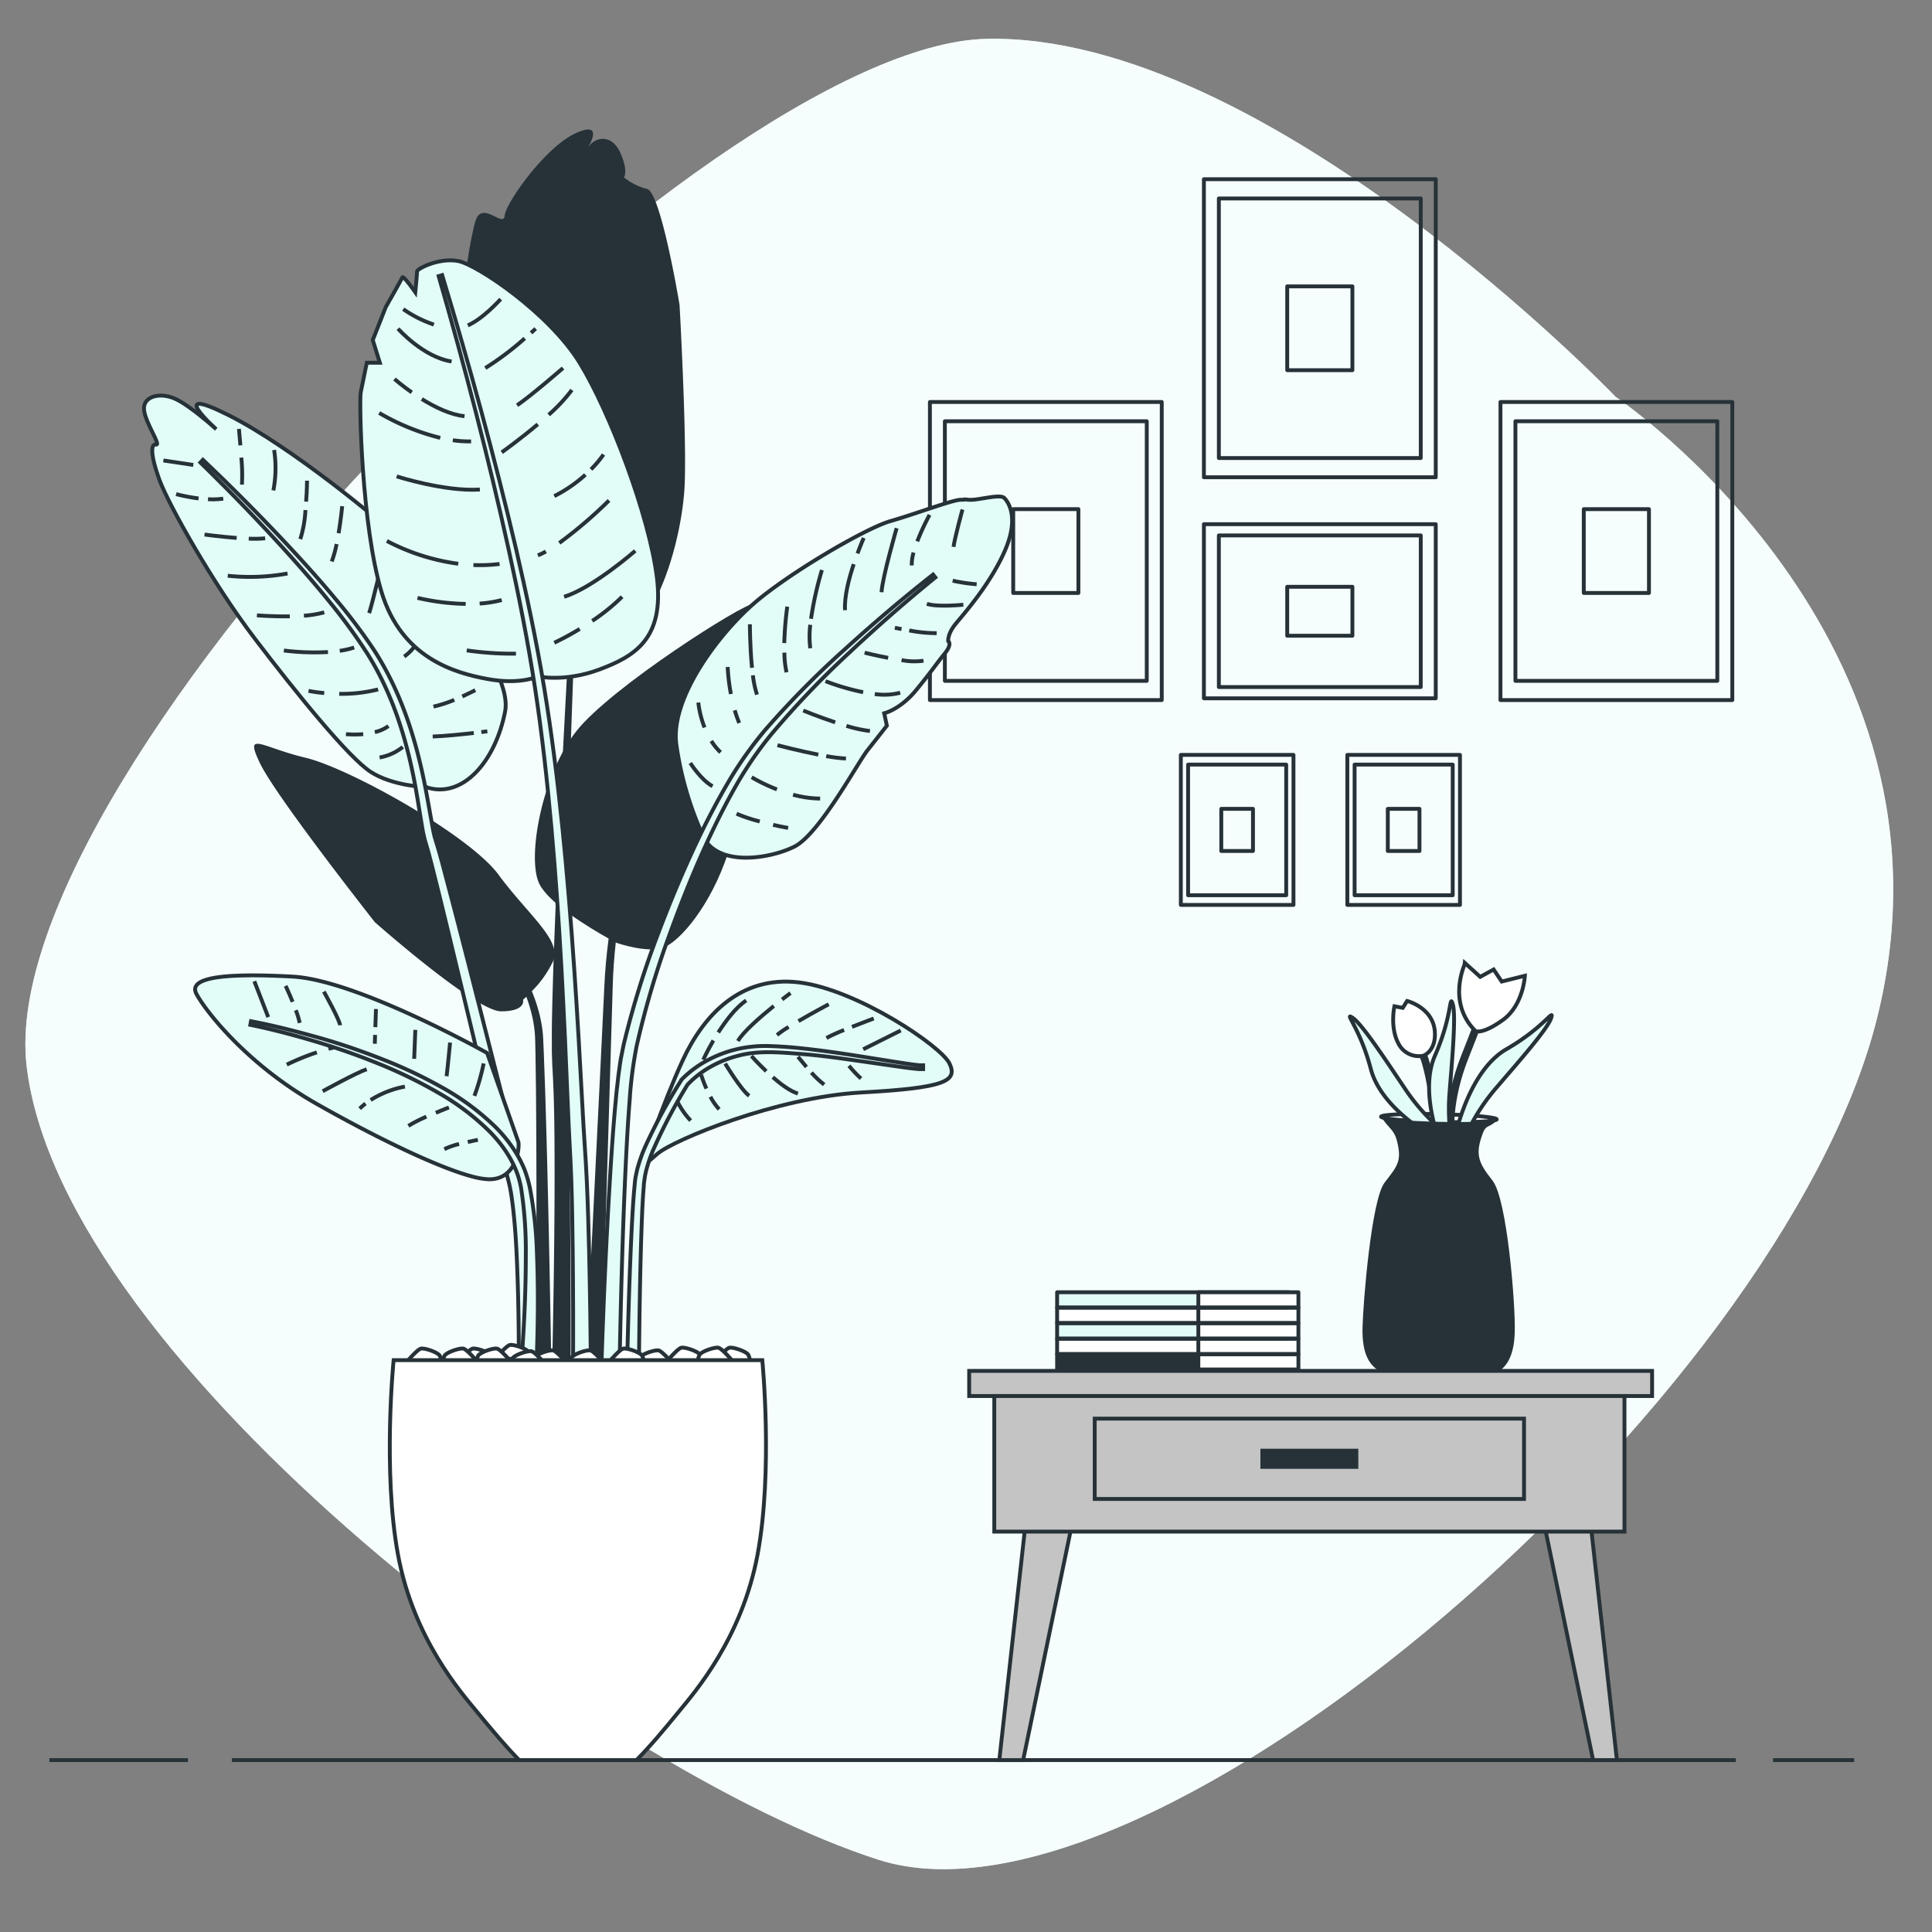 <svg xmlns="http://www.w3.org/2000/svg" viewBox="0 0 500 500"><rect x="0" y="0" width="500" height="500" fill="#808080" stroke="none"/><g id="freepik--background-simple--inject-61"><path d="M418.13,102.71S327.86,8.54,255.36,10.05-2.17,198.86,6.89,275.89,156.42,458.66,227.42,481.32,460.78,362.74,485.7,263.81,418.13,102.71,418.13,102.71Z" style="fill:#E2FCF8"></path><path d="M418.13,102.71S327.86,8.54,255.36,10.05-2.17,198.86,6.89,275.89,156.42,458.66,227.42,481.32,460.78,362.74,485.7,263.81,418.13,102.71,418.13,102.71Z" style="fill:#fff;opacity:0.7"></path></g><g id="freepik--Floor--inject-61"><line x1="48.64" y1="455.51" x2="12.78" y2="455.51" style="fill:none;stroke:#263238;stroke-miterlimit:10"></line><line x1="449.24" y1="455.51" x2="60.01" y2="455.51" style="fill:none;stroke:#263238;stroke-miterlimit:10"></line><line x1="479.85" y1="455.51" x2="458.86" y2="455.51" style="fill:none;stroke:#263238;stroke-miterlimit:10"></line></g><g id="freepik--Pictures--inject-61"><rect x="311.57" y="46.38" width="60" height="77.14" style="fill:none;stroke:#263238;stroke-linecap:round;stroke-linejoin:round"></rect><rect x="315.44" y="51.36" width="52.25" height="67.18" style="fill:none;stroke:#263238;stroke-linecap:round;stroke-linejoin:round"></rect><rect x="333.13" y="74.11" width="16.87" height="21.69" style="fill:none;stroke:#263238;stroke-linecap:round;stroke-linejoin:round"></rect><rect x="240.66" y="104.04" width="60" height="77.14" style="fill:none;stroke:#263238;stroke-linecap:round;stroke-linejoin:round"></rect><rect x="244.53" y="109.02" width="52.25" height="67.18" style="fill:none;stroke:#263238;stroke-linecap:round;stroke-linejoin:round"></rect><rect x="262.22" y="131.77" width="16.87" height="21.69" style="fill:none;stroke:#263238;stroke-linecap:round;stroke-linejoin:round"></rect><rect x="388.32" y="104.04" width="60" height="77.14" style="fill:none;stroke:#263238;stroke-linecap:round;stroke-linejoin:round"></rect><rect x="392.19" y="109.02" width="52.25" height="67.18" style="fill:none;stroke:#263238;stroke-linecap:round;stroke-linejoin:round"></rect><rect x="409.88" y="131.77" width="16.87" height="21.69" style="fill:none;stroke:#263238;stroke-linecap:round;stroke-linejoin:round"></rect><rect x="311.57" y="135.66" width="60" height="45.06" style="fill:none;stroke:#263238;stroke-linecap:round;stroke-linejoin:round"></rect><rect x="315.44" y="138.57" width="52.25" height="39.24" style="fill:none;stroke:#263238;stroke-linecap:round;stroke-linejoin:round"></rect><rect x="333.13" y="151.86" width="16.87" height="12.67" style="fill:none;stroke:#263238;stroke-linecap:round;stroke-linejoin:round"></rect><rect x="343.85" y="200.21" width="38.82" height="29.15" transform="translate(578.05 -148.48) rotate(90)" style="fill:none;stroke:#263238;stroke-linecap:round;stroke-linejoin:round"></rect><rect x="346.36" y="202.09" width="33.81" height="25.39" transform="translate(578.05 -148.48) rotate(90)" style="fill:none;stroke:#263238;stroke-linecap:round;stroke-linejoin:round"></rect><rect x="357.81" y="210.69" width="10.91" height="8.2" transform="translate(578.05 -148.48) rotate(90)" style="fill:none;stroke:#263238;stroke-linecap:round;stroke-linejoin:round"></rect><rect x="300.77" y="200.21" width="38.82" height="29.15" transform="translate(534.96 -105.4) rotate(90)" style="fill:none;stroke:#263238;stroke-linecap:round;stroke-linejoin:round"></rect><rect x="303.28" y="202.09" width="33.81" height="25.39" transform="translate(534.96 -105.4) rotate(90)" style="fill:none;stroke:#263238;stroke-linecap:round;stroke-linejoin:round"></rect><rect x="314.72" y="210.69" width="10.91" height="8.2" transform="translate(534.96 -105.4) rotate(90)" style="fill:none;stroke:#263238;stroke-linecap:round;stroke-linejoin:round"></rect></g><g id="freepik--Table--inject-61"><rect x="273.58" y="350.49" width="59.96" height="3.93" style="fill:#263238;stroke:#263238;stroke-linecap:round;stroke-linejoin:round"></rect><rect x="310.13" y="350.49" width="25.9" height="3.93" style="fill:#fff;stroke:#263238;stroke-linecap:round;stroke-linejoin:round"></rect><rect x="273.58" y="346.47" width="59.96" height="3.93" style="fill:#fff;stroke:#263238;stroke-linecap:round;stroke-linejoin:round"></rect><rect x="310.13" y="346.47" width="25.9" height="3.93" style="fill:#fff;stroke:#263238;stroke-linecap:round;stroke-linejoin:round"></rect><rect x="273.58" y="342.46" width="59.96" height="3.93" style="fill:#E2FCF8;stroke:#263238;stroke-linecap:round;stroke-linejoin:round"></rect><rect x="310.13" y="342.46" width="25.9" height="3.93" style="fill:#fff;stroke:#263238;stroke-linecap:round;stroke-linejoin:round"></rect><rect x="273.58" y="338.44" width="59.96" height="3.93" style="fill:#fff;stroke:#263238;stroke-linecap:round;stroke-linejoin:round"></rect><rect x="310.13" y="338.44" width="25.9" height="3.93" style="fill:#fff;stroke:#263238;stroke-linecap:round;stroke-linejoin:round"></rect><rect x="273.58" y="334.43" width="59.96" height="3.93" style="fill:#E2FCF8;stroke:#263238;stroke-linecap:round;stroke-linejoin:round"></rect><rect x="310.13" y="334.43" width="25.9" height="3.93" style="fill:#fff;stroke:#263238;stroke-linecap:round;stroke-linejoin:round"></rect><path d="M357.44,289c0-.55,6.71-.85,15-.66s14.92.8,14.91,1.35-6.71.85-15,.66S357.43,289.53,357.44,289Z" style="fill:#fff;stroke:#263238;stroke-linecap:round;stroke-linejoin:round"></path><path d="M380.2,292.07a51.65,51.65,0,0,1,7.28-10.83c5-5.84,13-14.86,13.94-17.72s-1.82,2.39-11.55,8-13.14,22.07-13.14,22.07Z" style="fill:#E2FCF8;stroke:#263238;stroke-miterlimit:10"></path><path d="M375.47,293.59s-1.07-8.33,3.72-20.3,6.35-17.18,6.35-17.18" style="fill:none;stroke:#263238;stroke-linecap:round;stroke-linejoin:round;stroke-width:2px"></path><path d="M372.38,294.42s-1.8-15.56-4-21.2-2.72-7.1-2.72-7.1" style="fill:none;stroke:#263238;stroke-linecap:round;stroke-linejoin:round;stroke-width:2px"></path><path d="M368.36,273.22s3-1,3-5.53c0-6.85-7.2-8.64-7.2-8.64l-1.13,1.78-2.15-.41s-1.21,5.38,1,9.58A5.92,5.92,0,0,0,368.36,273.22Z" style="fill:#fff;stroke:#263238;stroke-miterlimit:10"></path><path d="M381.86,266.85s1.78.95,7.1-2.9,5.68-11.42,5.68-11.42l-6,1.49-2.09-3.12-3.47,1.91-3.89-3.52S374.28,259.28,381.86,266.85Z" style="fill:#fff;stroke:#263238;stroke-miterlimit:10"></path><path d="M375.67,295.44a51.64,51.64,0,0,1-.5-13.05c.6-7.67,1.71-19.65.8-22.53s-.06,3-4.59,13.3,2.41,25.57,2.41,25.57Z" style="fill:#E2FCF8;stroke:#263238;stroke-miterlimit:10"></path><path d="M372,291.48a51.61,51.61,0,0,1-8.51-9.91c-4.3-6.37-10.88-16.45-13.39-18.14s1.82,2.39,4.68,13.27c2.9,11,17.79,18.52,17.79,18.52Z" style="fill:#E2FCF8;stroke:#263238;stroke-miterlimit:10"></path><path d="M387.48,289.69h-.18c-.17.54-6.8.83-14.95.64-8-.18-14.49-.75-14.89-1.29,2,3.17,3.31,3.16,4.11,6.37,1.29,5.19,0,6.41-3.25,10.66-3.39,4.44-5.55,30.88-5.7,37.56-.32,14,8.24,12.8,19.12,13.05s20,1.84,20.28-12.14c.17-7.26-2-34.26-5.75-39s-4.58-6.83-2.46-12.4C384.71,290.82,385.9,291.91,387.48,289.69Z" style="fill:#263238"></path><path d="M357.45,289h0v0Z" style="fill:#fff;stroke:#263238;stroke-linecap:round;stroke-linejoin:round"></path><polygon points="264.79 455.51 258.62 455.51 265.76 391.18 278.11 391.18 264.79 455.51" style="fill:#c4c4c4;stroke:#263238;stroke-miterlimit:10"></polygon><polygon points="412.29 455.51 418.46 455.51 411.31 391.18 398.97 391.18 412.29 455.51" style="fill:#c4c4c4;stroke:#263238;stroke-miterlimit:10"></polygon><rect x="250.82" y="354.79" width="176.74" height="6.5" style="fill:#c4c4c4;stroke:#263238;stroke-miterlimit:10"></rect><rect x="257.32" y="361.29" width="163.09" height="35.09" style="fill:#c4c4c4;stroke:#263238;stroke-miterlimit:10"></rect><rect x="283.31" y="367.14" width="111.11" height="20.79" style="fill:#c4c4c4;stroke:#263238;stroke-miterlimit:10"></rect><rect x="326.19" y="374.93" width="25.34" height="5.2" style="fill:#263238"></rect></g><g id="freepik--Plant--inject-61"><path d="M157.51,242.89c-.55,4.2-.94,8.43-1.12,12.66l-1,20.77-3.87,78.47h4.06l2.36-78.38.62-20.78c.09-3.93.38-7.84.8-11.74l.3.15s7.8,2.7,12,1.2,12.29-10.79,16.79-24.58,9-64.14,6.57-64.39-36.84,21.53-45.84,32.92-12.89,33-9.59,39.57C142.13,233.9,152.89,240.31,157.51,242.89Z" style="fill:#263238"></path><path d="M135.36,258.73s.34-.28.86-.77a42.6,42.6,0,0,1,1.51,5.06,31.77,31.77,0,0,1,.7,4.63c.11,1.52.1,3.18.15,4.78l.13,9.66c.21,24.22.13,48.47,0,72.7h4c-.42-24.25-.87-48.5-1.63-72.75l-.35-9.68c-.08-1.63-.11-3.2-.25-4.89a35.22,35.22,0,0,0-.84-4.91,44.57,44.57,0,0,0-2-6.05,27.5,27.5,0,0,0,5.56-7.89c2.21-5.32-6.7-12.07-14.19-22.26S90.4,198.78,79,196.08s-15.88-7.19-11.69,1.5S97,238.65,97,238.65s26.08,23.08,32.67,23.08S135.36,258.73,135.36,258.73Z" style="fill:#263238"></path><path d="M147.13,167.43q-.74,13.5-1.44,27c-.91,18.05-1.79,36.1-2.43,54.18-.13,4.52-.29,9-.37,13.57q-.09,3.39-.07,6.81c0,1.14,0,2.26,0,3.42l.12,3.47c.55,8.91.57,17.95.59,27,0,17.3-.29,34.62-.65,51.93h4.78c.05-17.33,0-34.64-.28-52-.18-9-.35-18.09-1.08-27.2l-.17-3.3c-.06-1.1,0-2.24-.07-3.35q-.07-3.36,0-6.75c0-4.5.07-9,.13-13.53.31-18.05.87-36.11,1.46-54.17q.45-13.38.95-26.77c6.31,1.18,12-.56,15.28-4,8.09-8.69,12.29-25.18,13.19-36.27s-1.2-48.56-1.2-48.56-4.8-29.07-8.39-30a15.79,15.79,0,0,1-6-3s1.2-1.5-.9-6.29-6.29-4.5-8.39-1.5c0,0,4.5-7.2-3.3-3.6s-18,18-18.28,21.28-5.7-3.89-7.49,1.2-9.6,49.76-.3,81.53C128.07,156.64,138,165.1,147.13,167.43Z" style="fill:#263238"></path><path d="M110.31,203.72s-8.78-.28-14.44-4-19-20.1-30-34.55-22.37-34.83-24.64-41.06-2.27-9.35-.85-9.06-2.83-5.67-3.11-9.06,4-4.54,7.93-2.84,10.76,7.93,10.76,7.93-13.31-11.89,3.11-3.68,40.5,28.32,42.48,30.59,31.72,33.13,29.17,46.16S119.66,206.83,110.31,203.72Z" style="fill:#E2FCF8;stroke:#263238;stroke-miterlimit:10"></path><path d="M62.45,118.42a46,46,0,0,1,.16,7" style="fill:none;stroke:#263238;stroke-miterlimit:10"></path><path d="M61.84,111s.18,1.86.37,4.26" style="fill:none;stroke:#263238;stroke-miterlimit:10"></path><path d="M70.94,116.46a30.38,30.38,0,0,1-.19,10.46" style="fill:none;stroke:#263238;stroke-miterlimit:10"></path><path d="M79.05,132a30.18,30.18,0,0,1-1.33,7.52" style="fill:none;stroke:#263238;stroke-miterlimit:10"></path><path d="M79.46,124.4s0,2.43-.24,5.42" style="fill:none;stroke:#263238;stroke-miterlimit:10"></path><path d="M87.11,140.8a27.61,27.61,0,0,1-1.26,4.51" style="fill:none;stroke:#263238;stroke-miterlimit:10"></path><path d="M88.56,131s-.32,3.36-.93,7" style="fill:none;stroke:#263238;stroke-miterlimit:10"></path><path d="M99.59,142.6s-3.29,13.94-4.06,16.07" style="fill:none;stroke:#263238;stroke-miterlimit:10"></path><path d="M111.6,160.8s-3.87,7.16-7,9.1" style="fill:none;stroke:#263238;stroke-miterlimit:10"></path><path d="M117.56,181.13a33,33,0,0,1-5.38,1.74" style="fill:none;stroke:#263238;stroke-miterlimit:10"></path><path d="M123,178.61s-1.4.74-3.36,1.63" style="fill:none;stroke:#263238;stroke-miterlimit:10"></path><path d="M122.62,189.69c-3,.35-7.41.81-10.64.92" style="fill:none;stroke:#263238;stroke-miterlimit:10"></path><path d="M126.12,189.26l-1.55.2" style="fill:none;stroke:#263238;stroke-miterlimit:10"></path><path d="M53.83,129.19a19.55,19.55,0,0,0,3.94-.14" style="fill:none;stroke:#263238;stroke-miterlimit:10"></path><path d="M45.58,127.88A49,49,0,0,0,51.39,129" style="fill:none;stroke:#263238;stroke-miterlimit:10"></path><line x1="42.28" y1="119.17" x2="50.03" y2="120.33" style="fill:none;stroke:#263238;stroke-miterlimit:10"></line><path d="M64.37,139.4a28.05,28.05,0,0,0,4.25-.09" style="fill:none;stroke:#263238;stroke-miterlimit:10"></path><path d="M52.93,138.34s4.11.56,8.32.88" style="fill:none;stroke:#263238;stroke-miterlimit:10"></path><path d="M58.94,149a54.34,54.34,0,0,0,15.48-.58" style="fill:none;stroke:#263238;stroke-miterlimit:10"></path><path d="M78.66,159.34a26.11,26.11,0,0,0,5.25-.87" style="fill:none;stroke:#263238;stroke-miterlimit:10"></path><path d="M66.49,159.25s4,.33,8.51.26" style="fill:none;stroke:#263238;stroke-miterlimit:10"></path><path d="M87.93,168.43a21.19,21.19,0,0,0,3.73-.86" style="fill:none;stroke:#263238;stroke-miterlimit:10"></path><path d="M73.46,168.35a64.3,64.3,0,0,0,11.42.4" style="fill:none;stroke:#263238;stroke-miterlimit:10"></path><path d="M87.79,179.56a38.31,38.31,0,0,0,10.06-1.14" style="fill:none;stroke:#263238;stroke-miterlimit:10"></path><path d="M79.85,178.8a40,40,0,0,0,4.06.56" style="fill:none;stroke:#263238;stroke-miterlimit:10"></path><path d="M97,189.47a9.57,9.57,0,0,0,3.53-1.57" style="fill:none;stroke:#263238;stroke-miterlimit:10"></path><path d="M89.53,190A29,29,0,0,0,94,190" style="fill:none;stroke:#263238;stroke-miterlimit:10"></path><path d="M104.24,193.32a13.42,13.42,0,0,1-6,2.72" style="fill:none;stroke:#263238;stroke-miterlimit:10"></path><path d="M110,217.57l.59,2c.37,1.26.71,2.62,1.06,3.93l2,8c5.22,21.32,10.23,42.69,15.4,64l2,8,.51,2c.17.68.31,1.24.44,1.9.26,1.26.44,2.59.62,3.92.67,5.33,1,10.79,1.21,16.24.36,9,.47,18.12.43,27.18h4.6c-.09-9.13-.31-18.25-.79-27.39-.32-5.51-.68-11-1.45-16.57-.21-1.4-.41-2.79-.73-4.2-.14-.69-.34-1.46-.51-2.11l-.54-2-2.07-7.95C127.27,273.35,122,252,116.41,230.78l-2.11-8c-.38-1.34-.72-2.64-1.15-4l-.59-1.93c-.18-.6-.31-1.26-.45-1.91-1-5.31-1.84-10.82-3.1-16.2-2.44-10.78-6.27-21.4-12.37-30.74a145.12,145.12,0,0,0-10-13.21c-3.53-4.24-7.2-8.34-10.94-12.37Q64.49,130.35,52.51,119l-.66.7q11.77,11.47,22.82,23.69c3.66,4.07,7.26,8.2,10.7,12.46A145.07,145.07,0,0,1,95,169.05c5.8,9.18,9.4,19.6,11.65,30.22,1.17,5.34,1.88,10.71,2.85,16.2C109.67,216.16,109.81,216.85,110,217.57Z" style="fill:#E2FCF8;stroke:#263238;stroke-miterlimit:10"></path><path d="M139.19,175.05s-4.5,2.25-13,.68-22.26-5.4-27.44-22.49-5.84-49.48-5.39-51.73,1.57-7.64,1.57-7.64h3.37L96.47,88l3.37-8.54s4-7,4.27-7.65,3.37,3.82,3.37,3.82.45-4.72.45-5.39,5.63-3.6,10.57-2.7S142.12,81.05,150,93.87s18,39.58,20,55.54-5.85,20.47-14.84,23.84S139.19,175.05,139.19,175.05Z" style="fill:#E2FCF8;stroke:#263238;stroke-miterlimit:10"></path><path d="M153.28,160.69a52.19,52.19,0,0,0,7.72-6.25" style="fill:none;stroke:#263238;stroke-miterlimit:10"></path><path d="M143.45,166.34a72.87,72.87,0,0,0,6.58-3.57" style="fill:none;stroke:#263238;stroke-miterlimit:10"></path><path d="M164.4,142.55s-11,9.63-18.41,11.89" style="fill:none;stroke:#263238;stroke-miterlimit:10"></path><path d="M141.27,142.72a16.27,16.27,0,0,1-2.07,1" style="fill:none;stroke:#263238;stroke-miterlimit:10"></path><path d="M157.61,129.52a116.67,116.67,0,0,1-12.86,11" style="fill:none;stroke:#263238;stroke-miterlimit:10"></path><path d="M151.5,122.86a36,36,0,0,1-8.05,5.53" style="fill:none;stroke:#263238;stroke-miterlimit:10"></path><path d="M156.19,117.63a27.94,27.94,0,0,1-3.24,3.84" style="fill:none;stroke:#263238;stroke-miterlimit:10"></path><path d="M142,107.35a42.64,42.64,0,0,0,6-6.43" style="fill:none;stroke:#263238;stroke-miterlimit:10"></path><path d="M129.85,117.06s4.59-3.25,9.33-7.26" style="fill:none;stroke:#263238;stroke-miterlimit:10"></path><path d="M145.71,95.25s-8.49,7.37-11.89,9.63" style="fill:none;stroke:#263238;stroke-miterlimit:10"></path><path d="M117.19,113.93a29,29,0,0,0,4.73.3" style="fill:none;stroke:#263238;stroke-miterlimit:10"></path><path d="M98.13,106.87a60.21,60.21,0,0,0,15.81,6.45" style="fill:none;stroke:#263238;stroke-miterlimit:10"></path><path d="M102.66,123.29s12.47,4,21.53,3.4" style="fill:none;stroke:#263238;stroke-miterlimit:10"></path><path d="M122.52,146.23a40.81,40.81,0,0,0,6.77-.28" style="fill:none;stroke:#263238;stroke-miterlimit:10"></path><path d="M100.12,140a55.49,55.49,0,0,0,18.48,5.9" style="fill:none;stroke:#263238;stroke-miterlimit:10"></path><path d="M124.13,156.2a31.28,31.28,0,0,0,5.72-.91" style="fill:none;stroke:#263238;stroke-miterlimit:10"></path><path d="M108.05,154.73a59.51,59.51,0,0,0,12.47,1.56" style="fill:none;stroke:#263238;stroke-miterlimit:10"></path><path d="M120.79,168.32a83.62,83.62,0,0,0,12.74.85" style="fill:none;stroke:#263238;stroke-miterlimit:10"></path><path d="M109.16,103.27c3.33,2.07,7.37,4.06,11.06,4.44" style="fill:none;stroke:#263238;stroke-miterlimit:10"></path><path d="M102.1,98.09s1.78,1.57,4.46,3.46" style="fill:none;stroke:#263238;stroke-miterlimit:10"></path><path d="M135.8,87.57a75.76,75.76,0,0,1-10.2,7.68" style="fill:none;stroke:#263238;stroke-miterlimit:10"></path><path d="M138.63,85.06l-1.2,1.09" style="fill:none;stroke:#263238;stroke-miterlimit:10"></path><path d="M103,85.06s6.51,7.36,13.87,8.49" style="fill:none;stroke:#263238;stroke-miterlimit:10"></path><path d="M129.57,77.41s-4.53,5.1-8.5,6.8" style="fill:none;stroke:#263238;stroke-miterlimit:10"></path><path d="M104.36,80a30.89,30.89,0,0,0,7.93,4" style="fill:none;stroke:#263238;stroke-miterlimit:10"></path><path d="M138.47,178.08c1.83,12,3.16,24.13,4.25,36.26,2.18,24.26,3.3,48.6,4.29,73,.13,3.05.26,6.09.43,9.16s.32,6,.42,9.09c.2,6.07.29,12.16.36,18.25q.17,15.48.08,31h4.64c-.1-10.35-.24-20.69-.48-31-.15-6.11-.32-12.22-.6-18.34-.14-3-.33-6.16-.54-9.17s-.37-6.07-.54-9.11c-1.3-24.35-2.75-48.75-5.24-73.06-1.25-12.15-2.74-24.29-4.74-36.36s-4.53-24-7.29-35.92c-5.57-23.78-12-47.33-19.08-70.69l-.91.27c6.76,23.42,12.89,47,18.14,70.84C134.26,154.11,136.63,166.06,138.47,178.08Z" style="fill:#E2FCF8;stroke:#263238;stroke-miterlimit:10"></path><path d="M181.64,215.65A85.84,85.84,0,0,1,175,192.4c-1.38-12,11.05-28.31,20-36.13s29-19.57,35.45-21.41,16.11-5.52,18.18-5.52-.23-.23,2.07,0,8.06-1.62,9.21-.46,3.91,5.29,0,14S249.31,159,247.24,161.56s-1.84,4.37-1.84,4.37,1.15.69-.92,3.22-3.22,4.38-7.37,9.44-8.28,6-8.28,6l.69,3.22-5.07,6.44c-2.53,3.23-12.43,21.64-18.87,24.86S184.86,224.63,181.64,215.65Z" style="fill:#E2FCF8;stroke:#263238;stroke-miterlimit:10"></path><path d="M249.08,131.87s-2.07,7.59-2.3,9.66" style="fill:none;stroke:#263238;stroke-miterlimit:10"></path><path d="M236.43,143a11.19,11.19,0,0,0-.47,3.33" style="fill:none;stroke:#263238;stroke-miterlimit:10"></path><path d="M240.57,133.25a60.1,60.1,0,0,0-3.18,6.86" style="fill:none;stroke:#263238;stroke-miterlimit:10"></path><path d="M232.05,136.7s-3.68,12.66-3.91,16.57" style="fill:none;stroke:#263238;stroke-miterlimit:10"></path><path d="M220.94,146c-1.26,3.79-2.47,8.45-2.24,11.91" style="fill:none;stroke:#263238;stroke-miterlimit:10"></path><path d="M223.53,139.23s-.72,1.6-1.61,4" style="fill:none;stroke:#263238;stroke-miterlimit:10"></path><path d="M209.7,161.7a24.48,24.48,0,0,0,0,6.07" style="fill:none;stroke:#263238;stroke-miterlimit:10"></path><path d="M212.71,147.52a89.92,89.92,0,0,0-2.82,12.62" style="fill:none;stroke:#263238;stroke-miterlimit:10"></path><path d="M203,168.9a24.64,24.64,0,0,0,.55,5.09" style="fill:none;stroke:#263238;stroke-miterlimit:10"></path><path d="M203.74,157a90,90,0,0,0-.77,9.43" style="fill:none;stroke:#263238;stroke-miterlimit:10"></path><path d="M194.85,174.77a25.36,25.36,0,0,0,1.06,5" style="fill:none;stroke:#263238;stroke-miterlimit:10"></path><path d="M194.07,161.56s0,5.87.55,11.27" style="fill:none;stroke:#263238;stroke-miterlimit:10"></path><path d="M190.16,183.82a31.33,31.33,0,0,0,1.15,3.29" style="fill:none;stroke:#263238;stroke-miterlimit:10"></path><path d="M188.32,172.61a49.93,49.93,0,0,0,.84,7" style="fill:none;stroke:#263238;stroke-miterlimit:10"></path><path d="M184.09,191.76a15.1,15.1,0,0,0,2.39,2.94" style="fill:none;stroke:#263238;stroke-miterlimit:10"></path><path d="M180.72,181.81a25.65,25.65,0,0,0,1.62,6.46" style="fill:none;stroke:#263238;stroke-miterlimit:10"></path><path d="M178.65,197.47s2.76,4.37,5.75,6" style="fill:none;stroke:#263238;stroke-miterlimit:10"></path><path d="M252.76,151.2a42.66,42.66,0,0,1-6.21-.92" style="fill:none;stroke:#263238;stroke-miterlimit:10"></path><path d="M249.31,156.5s-6.67.69-9.44-.23" style="fill:none;stroke:#263238;stroke-miterlimit:10"></path><path d="M235.31,163.16a36.91,36.91,0,0,0,7.1.7" style="fill:none;stroke:#263238;stroke-miterlimit:10"></path><path d="M231.59,162.48l1.72.33" style="fill:none;stroke:#263238;stroke-miterlimit:10"></path><path d="M233.32,170.83A17.19,17.19,0,0,0,239,171" style="fill:none;stroke:#263238;stroke-miterlimit:10"></path><path d="M223.76,168.92s2.82.71,6.09,1.33" style="fill:none;stroke:#263238;stroke-miterlimit:10"></path><path d="M226.39,179.61a16.64,16.64,0,0,0,6.58-.33" style="fill:none;stroke:#263238;stroke-miterlimit:10"></path><path d="M213.64,176.29a61,61,0,0,0,9.74,2.85" style="fill:none;stroke:#263238;stroke-miterlimit:10"></path><path d="M219.05,187.85a33.6,33.6,0,0,0,6.09,1.33" style="fill:none;stroke:#263238;stroke-miterlimit:10"></path><path d="M207.88,183.89s3.9,1.6,8.27,3.05" style="fill:none;stroke:#263238;stroke-miterlimit:10"></path><path d="M213.83,195.68a41.33,41.33,0,0,0,5.1.63" style="fill:none;stroke:#263238;stroke-miterlimit:10"></path><path d="M201.21,192.86s5.34,1.41,10.56,2.44" style="fill:none;stroke:#263238;stroke-miterlimit:10"></path><path d="M205.25,205.67a27.65,27.65,0,0,0,7,1" style="fill:none;stroke:#263238;stroke-miterlimit:10"></path><path d="M194.53,201.15a45.31,45.31,0,0,0,6.53,3.14" style="fill:none;stroke:#263238;stroke-miterlimit:10"></path><path d="M200.08,213.48c1.18.27,2.48.53,3.89.79" style="fill:none;stroke:#263238;stroke-miterlimit:10"></path><path d="M190.62,210.59a40.68,40.68,0,0,0,6,2" style="fill:none;stroke:#263238;stroke-miterlimit:10"></path><path d="M160.32,354.79c.34-18.34.81-36.69,1.7-55,.25-4.91.52-9.83.91-14.72a109.33,109.33,0,0,1,1.85-14.45,232.59,232.59,0,0,1,8.29-28.17c3.34-9.24,7-18.38,11.23-27.24,2.12-4.43,4.37-8.79,6.82-13a95.81,95.81,0,0,1,8.35-12,235.26,235.26,0,0,1,20.35-21.32c7.19-6.73,14.61-13.24,22.25-19.45l-.59-.75c-7.78,6.11-15.3,12.51-22.63,19.15A236.52,236.52,0,0,0,198,188.94a99.16,99.16,0,0,0-8.72,12.14c-2.56,4.26-4.91,8.64-7.13,13.08-4.4,8.89-8.25,18-11.77,27.3a232.78,232.78,0,0,0-8.87,28.45c-.28,1.22-.51,2.46-.76,3.69s-.38,2.49-.57,3.74-.29,2.47-.44,3.71-.28,2.48-.38,3.71c-.48,4.94-.83,9.88-1.16,14.81-1.19,18.41-2,36.8-2.6,55.22Z" style="fill:#E2FCF8;stroke:#263238;stroke-miterlimit:10"></path><path d="M122.37,304.52a18.72,18.72,0,0,0,4,.67c7.17.23,8.1-7.79,7.8-9.59l-8.1-23.08S92.5,253.64,75.71,252.74s-27.27,0-24.87,4.49S64,275.52,82,285.71c15.28,8.66,31.45,16.51,40.36,18.81" style="fill:#E2FCF8;stroke:#263238;stroke-miterlimit:10"></path><path d="M85,271.44a31.63,31.63,0,0,1,3.56-.72" style="fill:none;stroke:#263238;stroke-miterlimit:10"></path><path d="M74.22,275.52A65.24,65.24,0,0,1,82,272.35" style="fill:none;stroke:#263238;stroke-miterlimit:10"></path><path d="M83.51,282.41s8.69-4.79,11.39-5.69" style="fill:none;stroke:#263238;stroke-miterlimit:10"></path><path d="M95.92,284.69a25.32,25.32,0,0,1,8.87-3.48" style="fill:none;stroke:#263238;stroke-miterlimit:10"></path><path d="M93.1,286.91a12.66,12.66,0,0,1,1.5-1.3" style="fill:none;stroke:#263238;stroke-miterlimit:10"></path><path d="M110.35,289a35.18,35.18,0,0,0-4.66,2.38" style="fill:none;stroke:#263238;stroke-miterlimit:10"></path><path d="M116.18,286.61s-1.49.57-3.39,1.37" style="fill:none;stroke:#263238;stroke-miterlimit:10"></path><path d="M118.81,296.07A18.33,18.33,0,0,0,115,297.4" style="fill:none;stroke:#263238;stroke-miterlimit:10"></path><path d="M123.67,295s-1.13.21-2.61.54" style="fill:none;stroke:#263238;stroke-miterlimit:10"></path><path d="M83.81,256.63s4.19,7.5,4.19,8.7" style="fill:none;stroke:#263238;stroke-miterlimit:10"></path><line x1="97.07" y1="267.83" x2="97" y2="270.12" style="fill:none;stroke:#263238;stroke-miterlimit:10"></line><line x1="97.3" y1="261.13" x2="97.14" y2="265.83" style="fill:none;stroke:#263238;stroke-miterlimit:10"></line><line x1="107.49" y1="266.53" x2="107.19" y2="274.02" style="fill:none;stroke:#263238;stroke-miterlimit:10"></line><path d="M116.48,269.82s-.6,6.3-.9,8.7" style="fill:none;stroke:#263238;stroke-miterlimit:10"></path><path d="M125.17,275.22a58.8,58.8,0,0,1-2.39,8.39" style="fill:none;stroke:#263238;stroke-miterlimit:10"></path><path d="M76.56,261.45a20.71,20.71,0,0,1,1,3.28" style="fill:none;stroke:#263238;stroke-miterlimit:10"></path><path d="M73.92,255.14s.9,1.89,1.81,4.14" style="fill:none;stroke:#263238;stroke-miterlimit:10"></path><path d="M65.82,253.94s3,7.79,3.6,9.29" style="fill:none;stroke:#263238;stroke-miterlimit:10"></path><path d="M127,293.13c3.91,4.08,7,9,7.89,14.54a105.41,105.41,0,0,1,1.19,17.09c0,10-.5,20.05-1.31,30h4c.44-10,.59-20.05.2-30.1a107.88,107.88,0,0,0-1.88-17.47,35,35,0,0,0-1.27-4.32,29.89,29.89,0,0,0-2-4.07,36.35,36.35,0,0,0-5.46-7,65,65,0,0,0-14.12-10.46,121.1,121.1,0,0,0-15.82-7.42c-5.42-2.12-10.94-4-16.52-5.55s-11.22-3-16.94-4.08l-.18.94c5.65,1.16,11.25,2.64,16.78,4.29s11,3.56,16.33,5.73a121.34,121.34,0,0,1,15.51,7.54A63.2,63.2,0,0,1,127,293.13Z" style="fill:#E2FCF8;stroke:#263238;stroke-miterlimit:10"></path><path d="M165.94,302.2s5.39-16.19,10.79-27.88,15-21.88,30-20.08,36.86,16.48,39,21-.9,6.29-22.78,7.49S174.33,295,170.14,298.6Z" style="fill:#E2FCF8;stroke:#263238;stroke-miterlimit:10"></path><path d="M200,278.78c2.15,1.88,4.56,3.66,6.5,4.23" style="fill:none;stroke:#263238;stroke-miterlimit:10"></path><path d="M194.47,273.3s1.62,1.83,3.83,3.93" style="fill:none;stroke:#263238;stroke-miterlimit:10"></path><path d="M187.67,275.24s4.08,6.79,6.21,8.35" style="fill:none;stroke:#263238;stroke-miterlimit:10"></path><path d="M183.86,283.85a15.79,15.79,0,0,0,2.26,3.23" style="fill:none;stroke:#263238;stroke-miterlimit:10"></path><path d="M181.46,278.15a32.69,32.69,0,0,0,1.36,3.58" style="fill:none;stroke:#263238;stroke-miterlimit:10"></path><path d="M175.44,285.34a20.86,20.86,0,0,0,3.3,4.66" style="fill:none;stroke:#263238;stroke-miterlimit:10"></path><path d="M185.89,267.2c2-3.09,4.48-6.42,7.22-8.28" style="fill:none;stroke:#263238;stroke-miterlimit:10"></path><path d="M182,274.27s1-2.21,2.62-5" style="fill:none;stroke:#263238;stroke-miterlimit:10"></path><path d="M200.26,260.35c-3.49,2.82-8,6.76-9.29,9.06" style="fill:none;stroke:#263238;stroke-miterlimit:10"></path><path d="M204.57,257s-.87.65-2.17,1.66" style="fill:none;stroke:#263238;stroke-miterlimit:10"></path><path d="M204.09,265.78a23.79,23.79,0,0,0-3,2.08" style="fill:none;stroke:#263238;stroke-miterlimit:10"></path><path d="M214.47,259.9s-4.11,2.19-7.83,4.36" style="fill:none;stroke:#263238;stroke-miterlimit:10"></path><path d="M218.45,266.56a47,47,0,0,0-4.56,2.07" style="fill:none;stroke:#263238;stroke-miterlimit:10"></path><path d="M226.12,263.59s-2.69,1-5.62,2.15" style="fill:none;stroke:#263238;stroke-miterlimit:10"></path><path d="M210,277.59a22.26,22.26,0,0,0,3.3,3.09" style="fill:none;stroke:#263238;stroke-miterlimit:10"></path><path d="M206.51,273.49s1,1.2,2.2,2.64" style="fill:none;stroke:#263238;stroke-miterlimit:10"></path><path d="M219.71,275.82a32.3,32.3,0,0,0,3.11,3.3" style="fill:none;stroke:#263238;stroke-miterlimit:10"></path><line x1="233.11" y1="266.69" x2="223.4" y2="271.55" style="fill:none;stroke:#263238;stroke-miterlimit:10"></line><path d="M165.35,354.79c.11-12.68.27-25.38.72-38,.13-3.26.26-6.54.54-9.76,0-.82.17-1.57.26-2.36a23.32,23.32,0,0,1,.51-2.28,36.56,36.56,0,0,1,1.55-4.52,140,140,0,0,1,9-17.16,25.31,25.31,0,0,1,6-4.65,29.24,29.24,0,0,1,7.24-2.87c5-1.33,10.42-.86,15.74-.46s10.63,1.16,15.94,1.92l8,1.15,4,.56c.67.08,1.33.17,2,.23l1,.1,1.06,0,0-1-.95,0-1-.11c-.66-.07-1.32-.18-2-.27l-4-.61-7.95-1.27c-5.3-.84-10.62-1.62-16-2.17-2.68-.29-5.37-.46-8.09-.55a32.28,32.28,0,0,0-8.18.81,31.11,31.11,0,0,0-7.72,2.93,27.2,27.2,0,0,0-6.67,5l0,.05-.06.1A141.9,141.9,0,0,0,166.87,297a40,40,0,0,0-1.71,4.75c-.26.81-.42,1.67-.6,2.51s-.26,1.7-.32,2.52c-.33,3.31-.51,6.59-.69,9.87-.64,12.72-1,25.43-1.29,38.15Z" style="fill:#E2FCF8;stroke:#263238;stroke-miterlimit:10"></path><path d="M105.39,352.32s2.58-3.05,3.52-3.29,4.47.94,4.93,1.88a5.45,5.45,0,0,1,.47,2.12Z" style="fill:#fff;stroke:#263238;stroke-miterlimit:10"></path><path d="M118.78,352.32s2.58-3.05,3.52-3.29,4.46.94,4.93,1.88a5.45,5.45,0,0,1,.47,2.12Z" style="fill:#fff;stroke:#263238;stroke-miterlimit:10"></path><path d="M128.4,351.38s2.59-3.05,3.53-3.29,4.46.94,4.93,1.88a5.45,5.45,0,0,1,.47,2.12Z" style="fill:#fff;stroke:#263238;stroke-miterlimit:10"></path><path d="M172.79,352.09s2.58-3.06,3.52-3.29,4.46.94,4.93,1.88a5.42,5.42,0,0,1,.47,2.11Z" style="fill:#fff;stroke:#263238;stroke-miterlimit:10"></path><path d="M185.24,352.09s2.58-3.06,3.52-3.29,4.46.94,4.93,1.88a5.42,5.42,0,0,1,.47,2.11Z" style="fill:#fff;stroke:#263238;stroke-miterlimit:10"></path><path d="M189.46,352.09s-2.58-3.06-3.52-3.29-4.46.94-4.93,1.88a5.42,5.42,0,0,0-.47,2.11Z" style="fill:#fff;stroke:#263238;stroke-miterlimit:10"></path><path d="M146.72,352.79s-2.58-3.05-3.52-3.29-4.46.94-4.93,1.88a5.45,5.45,0,0,0-.47,2.12Z" style="fill:#fff;stroke:#263238;stroke-miterlimit:10"></path><path d="M156.35,352.79s-2.58-3.05-3.52-3.29-4.46.94-4.93,1.88a5.45,5.45,0,0,0-.47,2.12Z" style="fill:#fff;stroke:#263238;stroke-miterlimit:10"></path><path d="M174,352.79s-2.58-3.05-3.52-3.29-4.46.94-4.93,1.88a5.45,5.45,0,0,0-.47,2.12Z" style="fill:#fff;stroke:#263238;stroke-miterlimit:10"></path><path d="M123.47,352.32s-2.58-3.05-3.52-3.29-4.46.94-4.93,1.88a5.45,5.45,0,0,0-.47,2.12Z" style="fill:#fff;stroke:#263238;stroke-miterlimit:10"></path><path d="M157.76,352.32s2.58-3.05,3.52-3.29,4.46.94,4.93,1.88a5.45,5.45,0,0,1,.47,2.12Z" style="fill:#fff;stroke:#263238;stroke-miterlimit:10"></path><path d="M132.16,352.32s-2.58-3.05-3.52-3.29-4.46.94-4.93,1.88a5.45,5.45,0,0,0-.47,2.12Z" style="fill:#fff;stroke:#263238;stroke-miterlimit:10"></path><path d="M141.09,353s-2.59-3.06-3.53-3.29-4.46.94-4.93,1.88a5.42,5.42,0,0,0-.47,2.11Z" style="fill:#fff;stroke:#263238;stroke-miterlimit:10"></path><path d="M197.28,352H101.87S99,380.68,103,402.36,119.3,438,123.36,442.92s7.55,9.09,11,12.59h30.36c3.48-3.5,7-7.7,11-12.59s16.27-18.88,20.33-40.56S197.28,352,197.28,352Z" style="fill:#fff;stroke:#263238;stroke-miterlimit:10"></path></g></svg>
